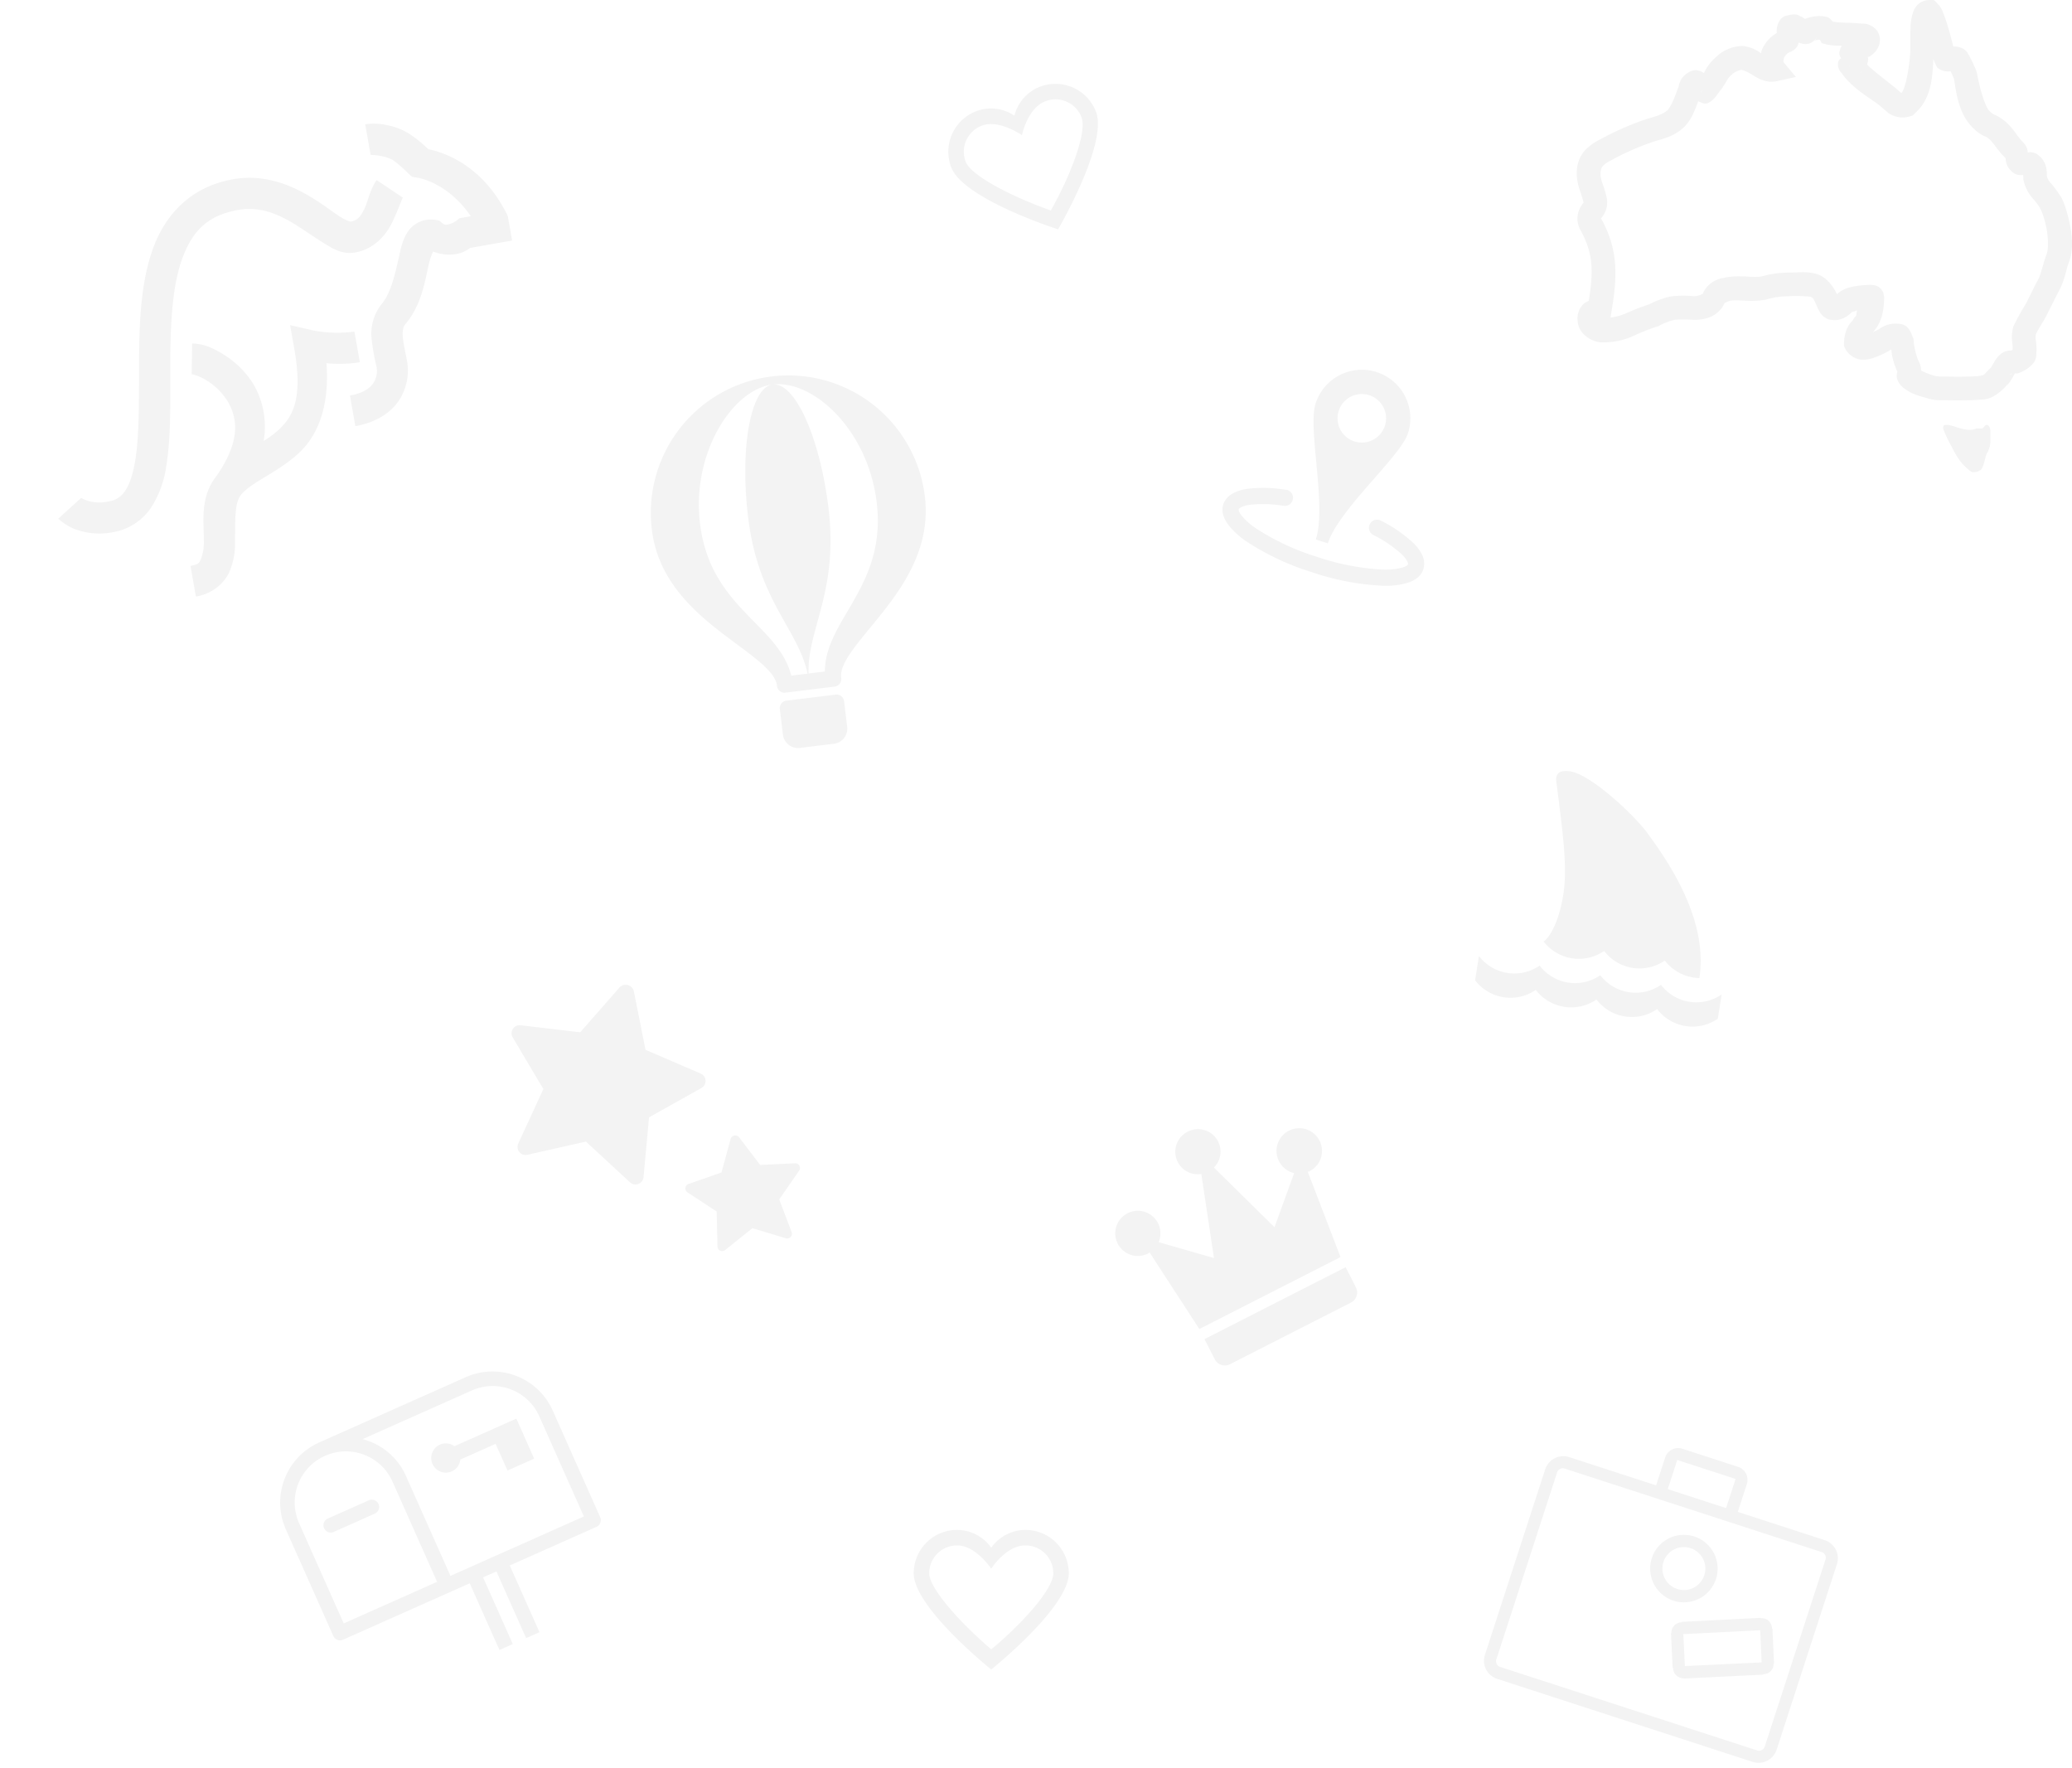 <svg xmlns="http://www.w3.org/2000/svg" viewBox="0 0 646.665 551.667">
  <defs>
    <style>
      .cls-1 {
        opacity: 0.05;
      }
    </style>
  </defs>
  <g id="Doodle" class="cls-1" transform="translate(-1551.811 -1484.635)">
    <g id="icons8-australia_country" transform="translate(2043.915 1484.635)">
      <path id="Path_252" data-name="Path 252" d="M112.887,4A5.415,5.415,0,0,0,109.3,5.525,6.2,6.2,0,0,0,107.865,8a15.914,15.914,0,0,0-.734,4.662c-.158,3.151.014,6.648-.13,8.346-.374,4.446-1.324,10.317-2.72,12.044-.676-.576-1.482-1.252-1.684-1.453l-.144-.144-.173-.115c-3.3-2.648-6.4-4.95-8.734-7.209a6.029,6.029,0,0,0,.374-1.712,5.43,5.43,0,0,0-.144-.619c.259-.1.2.014.5-.13l.187-.115.2-.115c2.2-1.482,3.813-4.374,2.36-7.31l-.273-.518-.417-.432a5.693,5.693,0,0,0-4.461-1.813c-3.453-.36-7.108-.187-8.936-.619-.59-.4-1.022-1.166-1.612-1.353a9.13,9.13,0,0,0-3.914-.3,12.54,12.54,0,0,0-3.079.748c-.043.014-.086.043-.13.058-.417-.259-.863-.547-1.439-.835A5.824,5.824,0,0,0,71.5,8.547a5.605,5.605,0,0,0-2.36.2,4.573,4.573,0,0,0-1.9.633,4.9,4.9,0,0,0-1.554,2.245,6.7,6.7,0,0,0-.317,2.691v.014a10.844,10.844,0,0,0-4.806,5.7c-.058.2,0,.417-.058.633a11.445,11.445,0,0,0-5.468-2.274l-.173-.029h-.187a11.994,11.994,0,0,0-8.346,3.54,14.707,14.707,0,0,0-3.684,4.907,5.285,5.285,0,0,0-2.518-.935,5.09,5.09,0,0,0-2.489.849,5.954,5.954,0,0,0-2.662,3.367l-.2.576v.6c0-.5.029-.187-.345.547l-.115.245-.072.245a33.361,33.361,0,0,1-1.425,3.569,14.149,14.149,0,0,1-1.381,2.36c-1.338,1.338-3.468,1.986-6.144,2.748l-.072.029-.072.014a89.938,89.938,0,0,0-14.907,6.49,17.643,17.643,0,0,0-4.576,3.238l-.115.1-.086.115C2,55.01,2.723,60.233,4.09,63.859c.345,1.065.648,2,.978,3.281.029.13.029.058.058.072a7.561,7.561,0,0,0-1.842,6.3,8.266,8.266,0,0,0,1.252,2.993l-.245-.389C8.262,83.443,8.09,89.112,6.708,97.9a6.642,6.642,0,0,0-1.353.705,6.263,6.263,0,0,0-2.13,5.454,6.561,6.561,0,0,0,2.3,4.619,9.068,9.068,0,0,0,4.23,2.072l.345.072H12.32a22.911,22.911,0,0,0,8.921-2.259,58.538,58.538,0,0,1,6.705-2.633l.4-.115.345-.173a19.883,19.883,0,0,1,4.921-1.871,52.483,52.483,0,0,1,5.972.043c3.022,0,6.864-.719,9.051-4.36l.058-.13.072-.115a6.415,6.415,0,0,1,.446-.748,13.371,13.371,0,0,0,1.439-.59c3.051-.518,6.317.547,11.324-.36l.173-.043.173-.058a24.412,24.412,0,0,1,6.734-.964,50.694,50.694,0,0,1,6.633.115c.806.216,1.036.173,2.115,2.763l.043.13.058.13c.072.144.288.676.676,1.381a5.463,5.463,0,0,0,2.446,2.475l.36.173.4.1a7.042,7.042,0,0,0,4.417-.417,9.554,9.554,0,0,0,2.763-2.029c-.187.173.921-.187,1.5-.4-.2.5-.187,1.568-.446,1.827a5.349,5.349,0,0,0-.964,1.338,8.213,8.213,0,0,0-2.173,3.7,12.031,12.031,0,0,0-.532,3.453v.791l.331.705a6.46,6.46,0,0,0,4.648,3.5,9.071,9.071,0,0,0,4.274-.518,28.937,28.937,0,0,0,4.936-2.273l.288-.144.259-.216c.144.763.187,1.54.389,2.374a22.4,22.4,0,0,0,1.482,4.446l.072.13a3.82,3.82,0,0,0-.086,2.274A5.833,5.833,0,0,0,105,125.085l.058.029c2.734,2.187,5.54,2.576,7.4,3.209l.576.187h.59c-.489,0,.648.374,2.576.374,1.525,0,4.921.086,8.159.029,1.626-.014,3.209-.072,4.633-.2a8.27,8.27,0,0,0,4.087-1.079,15.082,15.082,0,0,0,4.144-3.511l-.561.46a5.487,5.487,0,0,0,1.914-2.115c.374-.6.662-1.137.921-1.568a1.673,1.673,0,0,1,.245-.345c.2-.058.576.029.763-.014a10.583,10.583,0,0,0,2.245-.978,9.614,9.614,0,0,0,2.014-1.5,4.445,4.445,0,0,0,1.612-3.468,20.8,20.8,0,0,0-.13-4.346,4.974,4.974,0,0,1,.014-1.943c.878-1.914,2.13-3.569,3.4-6.043v-.014c1.137-2.259,2.259-4.5,3.4-6.777l-.173.288c2.331-3.756,2.72-7.382,3.583-9.727,1.64-4.1,1.094-8.562.273-12.5a38.132,38.132,0,0,0-1.482-5.338,11.721,11.721,0,0,0-1.842-3.727,28.658,28.658,0,0,0-2.59-3.4,4.848,4.848,0,0,1-1.166-2.187,10.057,10.057,0,0,0-.2-2.547,6.481,6.481,0,0,0-3.238-4.432l-.245-.115-.23-.072a3.577,3.577,0,0,0-1.957-.144l.043.317c0-.058-.029-.058-.043-.1.029,0-.014-.173-.014-.216h-.043a5.116,5.116,0,0,0-.863-2.446,7.235,7.235,0,0,0-.849-.95c-1.957-1.957-3.338-5.5-7.813-7.972l-.3-.173-.317-.115a5.156,5.156,0,0,1-1.511-.95l-.086-.072-.072-.072c-1.568-1.4-3.238-7.425-3.971-11.54a5.064,5.064,0,0,0-.216-.892c-.115-.331-.23-.633-.36-.95-.259-.648-.576-1.324-.892-1.986s-.648-1.324-.95-1.871c-.144-.288-.288-.518-.432-.763a2.707,2.707,0,0,0-.763-1.007l-.245-.259-.317-.2a5.4,5.4,0,0,0-3.194-.82c-.058.014-.058.029-.1.029-.648-2.518-1.281-5.065-2.245-8-.187-.547-.489-1.453-.878-2.389a7.444,7.444,0,0,0-1.856-3.094L114.412,4ZM77.878,15.6c-.475.935-.719,1.065-.863,1.122a5.435,5.435,0,0,1,1.252-.317,2.432,2.432,0,0,1,.6.014l.532,1.05,1.64.417a19.254,19.254,0,0,0,4.648.36,5.868,5.868,0,0,0-.806,2.331,2.677,2.677,0,0,0,.59,1.54c-.388.432-.82.576-.964,1.439a3.729,3.729,0,0,0,1.022,3.137c3.482,5.022,9.051,7.9,12.159,10.389,1.036.993,2,1.669,2.273,1.943l.259.259.3.2a7.824,7.824,0,0,0,6.533.791l.806-.273,1.8-1.8.086-.072c4.23-4.777,4.23-11.353,4.518-15.713a20.691,20.691,0,0,0,1.166,2.6l.259.259.3.2a5.3,5.3,0,0,0,3.209.806c.2-.014.245-.058.4-.072.086.144.144.259.23.417.273.576.532,1.166.705,1.583a1.466,1.466,0,0,1,.115.317l.029.072c.719,3.971,1.3,11.123,6.274,15.627a10.944,10.944,0,0,0,4.274,2.676l-.619-.273c2.173,1.194,2.993,3.554,6.187,6.749a5.714,5.714,0,0,0,1.842,4.058,4.1,4.1,0,0,0,3.64,1.151,9.441,9.441,0,0,1,.072,1.022v.4l.086.4a12.814,12.814,0,0,0,2.676,5.31,22.863,22.863,0,0,1,2.13,2.72l.158.245.173.23c-.3-.374.331.6.748,1.77a31.738,31.738,0,0,1,1.194,4.317c.662,3.223.662,6.878.086,8.3l-.014.029v.029c-1.324,3.525-1.7,6.446-2.979,8.518l-.086.144-.072.144c-1.137,2.259-2.259,4.518-3.4,6.777a70.766,70.766,0,0,0-3.727,6.734l-.1.216-.058.216a12.246,12.246,0,0,0-.245,5.007,15.532,15.532,0,0,1,.086,2.058,3.141,3.141,0,0,1-.475.216H138.3a4.924,4.924,0,0,0-3.741,1.784,10.053,10.053,0,0,0-1.41,1.971c-.345.576-.619,1.094-.82,1.381-.086.158-.187.245-.187.23l-.13.13c-1.4,1.4-1.755,1.957-2.345,2.259l-.144.072-.115.072c.878-.532-.058-.029-1.122.072s-2.532.158-4.029.173c-3.022.058-6.259-.029-8.058-.029a14.12,14.12,0,0,1-1.5-.216,24.131,24.131,0,0,1-4.3-1.655c0-.072.014-.058.014-.144a6.241,6.241,0,0,0-1.094-3.353l.23.389a26.493,26.493,0,0,1-.921-2.921c-.331-1.338-.532-2.979-.532-2.792a2.914,2.914,0,0,0-.3-1.669,11.64,11.64,0,0,0-.446-1.094,6.546,6.546,0,0,0-.662-1.223,4,4,0,0,0-.719-.849,4.307,4.307,0,0,0-2.3-.921,8.871,8.871,0,0,0-6.561,1.784c-.518.259-1.094.5-1.669.806a1.508,1.508,0,0,1,.115-.158c.043-.072-.086.1-.115.158l-.086.043c3.137-3.3,3.482-7.569,3.54-10.965l-.3-1.525c-.014-.014-.662-1.007-.662-1.022a7.21,7.21,0,0,0-.59-.518,3.765,3.765,0,0,0-.46-.288,3.853,3.853,0,0,0-.921-.345,4.068,4.068,0,0,0-.763-.1,10.155,10.155,0,0,0-1.151-.014,27.96,27.96,0,0,0-2.979.23c-2.144.3-4.59.59-6.907,2.662-1.525-3.223-3.813-5.626-6.561-6.36-2.964-.806-5.425-.374-8.533-.374a31.673,31.673,0,0,0-8.4,1.18c-3.065.547-6.374-.561-11.425.36l-.245.058-.259.072a8.634,8.634,0,0,0-4.748,2.36,7.312,7.312,0,0,0-1.684,2.561,5.738,5.738,0,0,1-2.705.777,34.9,34.9,0,0,0-7.238.058l-.115.029a26.49,26.49,0,0,0-6.677,2.446,63.806,63.806,0,0,0-7.151,2.777,19.652,19.652,0,0,1-4.95,1.381l.273-1.64c1.885-10.864,2.259-19.282-2.964-28.894l-.115-.216-.115-.173a.677.677,0,0,0-.029-.072,7.381,7.381,0,0,0,1.7-6.792c-.4-1.612-.806-2.849-1.18-3.957L11,61.341l-.014-.072c-.835-2.216-.82-4.317.086-5.439A9.008,9.008,0,0,1,13.6,54.075l.043-.014.058-.043a81.705,81.705,0,0,1,13.785-6c2.489-.705,6.159-1.554,9.18-4.576A14.348,14.348,0,0,0,39.5,38.995a36.072,36.072,0,0,0,1.353-3.4c.935.374,1.8.978,2.835.633l.245-.086.23-.115a6.961,6.961,0,0,0,2.13-1.827c.4-.532.662-.921,1.309-1.755,2.043-2.533,2.115-3.784,3.554-4.979l.115-.115.13-.115a5.365,5.365,0,0,1,3.108-1.425,12.909,12.909,0,0,1,3.4,1.655c1.712,1.022,4.245,2.59,7.526,1.856l5.9-1.309L67.46,23.368c.144.187-.13-.288.115-1.065a3.487,3.487,0,0,1,1.9-2.058,4.815,4.815,0,0,0,1.914-1.281,4.111,4.111,0,0,0,.863-1.727.479.479,0,0,0,.086.043,3.969,3.969,0,0,0,1.7.446,3.915,3.915,0,0,0,1.885-.288,4.127,4.127,0,0,0,1.022-.691c.029-.029,0-.014.072-.029h-.058A4.211,4.211,0,0,0,77.878,15.6ZM87.95,24.49c.13.058.245.115.36.173l-.288-.058C87.95,24.562,88.022,24.533,87.95,24.49Zm4.331,1.64-.95.691c.158-.086.187-.23.331-.331C91.893,26.332,91.979,26.433,92.281,26.131ZM42.149,31.268l-.187,1.166c-.1.331-.173.3-.245.345A3.908,3.908,0,0,0,42.149,31.268Zm47.528,72.191a4.4,4.4,0,0,0-.46.432c.043-.058.014-.029.058-.086Zm11.051,7.367c0,.144.058.245.058.389,0-.014-.014-.029-.014-.043C100.742,111.157,100.728,111.43,100.728,110.826Zm38.16,9.727c-.245.1-.173.216-.59.216l-1.166-.187A2.935,2.935,0,0,0,138.888,120.553Zm-21.224,16.058a1.38,1.38,0,0,0-.36,1.108,36.586,36.586,0,0,0,2.576,5.525c1.468,2.95,2.95,5.525,5.9,7.741a1.365,1.365,0,0,0,1.094.36,3.909,3.909,0,0,0,2.216-.734c1.108-1.468,1.108-3.31,1.842-5.151.374-.374.374-.748.748-1.482a8.309,8.309,0,0,0,.36-2.95v-2.576c0-.734-.374-1.842-1.108-1.842s-.734.734-1.468,1.108h-1.842c-1.468.734-3.324.374-4.792,0s-2.95-1.108-4.417-1.108Z" transform="translate(-2.959 -4)"/>
    </g>
    <g id="icons8-kangaroo" transform="matrix(0.985, -0.174, 0.174, 0.985, 1551.811, 1543.564)">
      <path id="Path_253" data-name="Path 253" d="M115.717,0V9.706a18,18,0,0,1,3.185.91,12.585,12.585,0,0,1,3.337,1.82,36.924,36.924,0,0,1,3.943,4.853l1.062,1.365,1.668.607s8.948,2.9,14.256,14.711h-3.64l-1.062.607a6.493,6.493,0,0,1-1.972.607c-1.118.152-1.687.209-2.427-.607l-.758-.91-1.062-.455a8.7,8.7,0,0,0-9.706,2.578c-1.915,2.237-2.73,4.626-3.792,7.128-2.123,4.986-4.36,10.389-7.735,13.194a14.937,14.937,0,0,0-5,10.465,71.843,71.843,0,0,0,0,8.19,6.828,6.828,0,0,1-2.123,5.46c-1.422,1.289-3.829,2.275-7.583,2.275V92.21c5.611,0,10.6-1.649,14.1-4.853a16.908,16.908,0,0,0,5.308-12.588c0-2.559-.19-5.156,0-7.28s.682-3.242,1.517-3.943c6.01-5,8.322-12.114,10.313-16.834a21.9,21.9,0,0,1,2.123-3.943,13.36,13.36,0,0,0,8.19,1.972,9.477,9.477,0,0,0,3.337-1.062h13.346V36.1l-.152-.758c-5.213-17.612-17.517-23.033-20.626-24.266a39.49,39.49,0,0,0-4.7-5.46,19.217,19.217,0,0,0-6.521-4.095A18.015,18.015,0,0,0,115.717,0ZM72.039,9.706c-13.289,0-22.635,7.2-28.209,16.834S35.659,48.1,33.517,59.754s-3.905,23.052-6.673,30.939c-1.384,3.943-3,7.052-4.7,8.8a7.246,7.246,0,0,1-5.915,2.427A12.188,12.188,0,0,1,9.4,100.248c-1.175-.739-1.213-.91-1.213-.91L0,104.494a17.058,17.058,0,0,0,4.246,3.943,21.981,21.981,0,0,0,11.981,3.185,18.03,18.03,0,0,0,12.891-5.46A32.264,32.264,0,0,0,36.1,94.029c3.3-9.4,4.872-21.062,6.976-32.455s4.664-22.522,9.1-30.18,9.782-11.981,19.868-11.981c7.412,0,12.8,3.924,17.744,8.493,2.464,2.275,4.8,4.607,7.128,6.673s4.815,4.246,8.8,4.246c6.047,0,10.446-3.754,12.891-7.128s4.209-6.6,4.7-7.128l-7.128-6.825c-2.787,2.938-3.735,6.029-5.308,8.19s-2.635,3.185-5.156,3.185c.474,0-.645-.246-2.427-1.82s-4.038-4.095-6.825-6.673C90.882,15.488,82.9,9.706,72.039,9.706Zm9.706,47.925v7.28c0,16.266-4.171,21.157-9.706,24.569a30.068,30.068,0,0,1-4.7,2.275,26.3,26.3,0,0,0-.152-18.2A28.974,28.974,0,0,0,59.6,62.939c-2.919-2.635-5.668-4.36-8.948-5l-1.82,9.4a15.269,15.269,0,0,1,4.246,2.73A20.222,20.222,0,0,1,58.238,77.2c2.294,5.668,2.427,12.967-7.28,22.749l-.152.152c-6.275,5.611-6.256,13.706-7.28,19.109a14.776,14.776,0,0,1-1.972,5.611c-.682.891-.967,1.365-3.488,1.365v9.706a14.071,14.071,0,0,0,11.223-5.156,22.239,22.239,0,0,0,3.792-9.706c1.213-6.389,1.934-11.792,4.246-13.8.095-.095.19-.209.3-.3,4.114-3.3,11.716-4.512,19.413-9.251,6.863-4.228,12.4-12.436,13.8-26.389A40.28,40.28,0,0,0,101.157,72.8V63.091A39.44,39.44,0,0,1,88.57,60.512Z" transform="translate(0 0)"/>
    </g>
    <g id="icons8-suitcase" transform="matrix(0.951, 0.309, -0.309, 0.951, 2040.04, 1924.772)">
      <path id="Path_254" data-name="Path 254" d="M38.654,0a4.27,4.27,0,0,0-4.188,4.188V13.4H5.924A5.947,5.947,0,0,0,0,19.327V80.239a5.947,5.947,0,0,0,5.924,5.924H89.813a5.947,5.947,0,0,0,5.924-5.924V19.327A5.947,5.947,0,0,0,89.813,13.4H61.272V4.188A4.27,4.27,0,0,0,57.083,0Zm-.359,3.829c.037-.037.142,0,.359,0H57.083c.426,0,.359-.067.359.359V13.4H38.295V4.188C38.295,3.972,38.257,3.867,38.295,3.829ZM5.924,17.233H89.813a1.9,1.9,0,0,1,2.094,2.094V80.239a1.9,1.9,0,0,1-2.094,2.094H5.924a1.9,1.9,0,0,1-2.094-2.094V19.327A1.9,1.9,0,0,1,5.924,17.233ZM50.74,24.892A10.531,10.531,0,1,0,61.272,35.423,10.556,10.556,0,0,0,50.74,24.892Zm0,3.829a6.7,6.7,0,1,1-6.7,6.7A6.672,6.672,0,0,1,50.74,28.721Zm29.02,13.762a3.232,3.232,0,0,0-1.316.239l-.06-.12L55.527,51.339l-.3.12.06.12a3.226,3.226,0,0,0-2.034,4.188l-.12.06,3.829,10.112.12-.06a3.3,3.3,0,0,0,4.308,2.094v.06l.18-.06,22.977-8.736-.06-.12a3.2,3.2,0,0,0,2.034-4.188l.12-.06L82.812,44.7l-.12.06A3.248,3.248,0,0,0,79.761,42.483Zm-.419,3.889,3.53,9.394-22.438,8.5L56.9,54.929Z" transform="translate(0 0)"/>
    </g>
    <g id="icons8-mailbox_closed_flag_down" transform="translate(1632.668 1943.13) rotate(-24)">
      <path id="Path_255" data-name="Path 255" d="M20.513,0A20.553,20.553,0,0,0,0,20.513V56.98A2.284,2.284,0,0,0,2.279,59.26H45.584V82.052h4.558V59.26H54.7V82.052H59.26V59.26h29.63a2.284,2.284,0,0,0,2.279-2.279V20.513A20.553,20.553,0,0,0,70.656,0Zm0,4.558A15.917,15.917,0,0,1,36.467,20.513V54.7H4.558V20.513A15.917,15.917,0,0,1,20.513,4.558Zm12.821,0H70.656A15.917,15.917,0,0,1,86.61,20.513V54.7H41.026V20.513A20.461,20.461,0,0,0,33.334,4.558ZM54.7,15.955a4.559,4.559,0,1,0,3.917,6.838H70.656v9.117h9.117V18.234H58.619A4.517,4.517,0,0,0,54.7,15.955ZM13.034,22.792a2.3,2.3,0,1,0,.641,4.558H27.351a2.279,2.279,0,1,0,0-4.558H13.034Z" transform="translate(0 0)"/>
    </g>
    <g id="icons8-geo_fence" transform="matrix(0.951, 0.309, -0.309, 0.951, 1950.297, 1590.626)">
      <path id="Path_256" data-name="Path 256" d="M32.82,0A15.151,15.151,0,0,0,17.672,15.147c0,8.363,13.175,29.141,13.175,40.393h3.945c0-11.213,13.175-32.711,13.175-40.393A15.151,15.151,0,0,0,32.82,0Zm0,7.574a7.574,7.574,0,1,1-7.574,7.574A7.576,7.576,0,0,1,32.82,7.574ZM17.278,43.628a1.177,1.177,0,0,0-.158.079,42.086,42.086,0,0,0-11.6,3.471,13.368,13.368,0,0,0-3.787,2.761A6.129,6.129,0,0,0,0,54.042c0,2.4,1.588,4.26,3.471,5.6a24.528,24.528,0,0,0,7.179,3.235A80.1,80.1,0,0,0,32.82,65.639a80.1,80.1,0,0,0,22.169-2.761,24.528,24.528,0,0,0,7.179-3.235c1.884-1.341,3.471-3.205,3.471-5.6A6.3,6.3,0,0,0,63.9,49.86a13.126,13.126,0,0,0-3.787-2.682A42.6,42.6,0,0,0,48.44,43.707a2.525,2.525,0,1,0-.868,4.97,38.9,38.9,0,0,1,10.256,3A8.668,8.668,0,0,1,60.2,53.332c.414.454.394.631.394.71,0,.118-.158.661-1.341,1.5a20.862,20.862,0,0,1-5.759,2.525A75.992,75.992,0,0,1,32.82,60.59a75.992,75.992,0,0,1-20.67-2.525A20.862,20.862,0,0,1,6.39,55.541c-1.183-.838-1.341-1.381-1.341-1.5,0-.079-.02-.256.394-.71A8.832,8.832,0,0,1,7.81,51.675a38.3,38.3,0,0,1,10.177-3,2.549,2.549,0,0,0-.71-5.049Z" transform="translate(0 0)"/>
    </g>
    <g id="icons8-filled_star" transform="matrix(0.966, 0.259, -0.259, 0.966, 1717.584, 1783.958)">
      <path id="Path_257" data-name="Path 257" d="M62.36,22.489a2.515,2.515,0,0,0-2.031-1.716L41.8,18.081,33.5,1.287a2.634,2.634,0,0,0-4.526,0L20.694,18.081,2.164,20.774a2.518,2.518,0,0,0-1.4,4.3L14.176,38.15,11.01,56.6a2.54,2.54,0,0,0,1.006,2.475,2.506,2.506,0,0,0,2.653.187l16.577-8.708,16.568,8.708A2.525,2.525,0,0,0,51.483,56.6L48.317,38.15,61.729,25.073A2.51,2.51,0,0,0,62.36,22.489Z" transform="translate(0 0)"/>
    </g>
    <g id="icons8-filled_star-2" data-name="icons8-filled_star" transform="translate(1763.145 1842.482) rotate(-11)">
      <path id="Path_257-2" data-name="Path 257" d="M36.321,13.1a1.465,1.465,0,0,0-1.183-1L24.345,10.531,19.515.75a1.534,1.534,0,0,0-2.636,0l-4.825,9.782L1.261,12.1a1.467,1.467,0,0,0-.816,2.5L8.257,22.22,6.413,32.967A1.479,1.479,0,0,0,7,34.408a1.46,1.46,0,0,0,1.545.109L18.2,29.446l9.65,5.072a1.471,1.471,0,0,0,2.137-1.551L28.142,22.22,35.953,14.6A1.462,1.462,0,0,0,36.321,13.1Z" transform="translate(0 0)"/>
    </g>
    <g id="icons8-crown" transform="matrix(0.891, -0.454, 0.454, 0.891, 1891.018, 1853.835)">
      <path id="Path_258" data-name="Path 258" d="M35.324,0a7.014,7.014,0,0,0-2.208,13.688L24.727,38.856,11.591,26.6a7.051,7.051,0,1,0-4.526,1.656c.207,0,.359-.1.552-.11l2.98,28.37H60.051l2.98-28.37c.193.014.345.11.552.11A7.095,7.095,0,1,0,59.057,26.6L45.921,38.856,37.532,13.688A7.014,7.014,0,0,0,35.324,0ZM10.6,60.051v7.065a3.539,3.539,0,0,0,3.532,3.532H56.518a3.539,3.539,0,0,0,3.532-3.532V60.051Z" transform="translate(0 0)"/>
    </g>
    <g id="icons8-shark" transform="translate(2022.982 1722.365) rotate(9)">
      <path id="Path_259" data-name="Path 259" d="M19.175,0C16.3,0,14.5.959,15.34,3.835c4.6,15.76,7.67,25.887,7.67,34.515,0,10.666-3.206,15.28-3.835,15.34a13.9,13.9,0,0,0,19.175,0,13.9,13.9,0,0,0,19.175,0,13.941,13.941,0,0,0,9.588,3.835,14.782,14.782,0,0,0,1.918-.12c-.09-18.861-15.835-34.89-23.01-42.066C40.957,10.277,25.722,0,19.175,0ZM0,61.361v7.67a13.9,13.9,0,0,0,19.175,0,13.9,13.9,0,0,0,19.175,0,13.9,13.9,0,0,0,19.175,0,13.9,13.9,0,0,0,19.175,0v-7.67a13.9,13.9,0,0,1-19.175,0,13.9,13.9,0,0,1-19.175,0,13.9,13.9,0,0,1-19.175,0A13.9,13.9,0,0,1,0,61.361Z" transform="translate(0 0)"/>
    </g>
    <g id="icons8-hot_air_balloon_filled" transform="translate(1750.023 1607.349) rotate(-7)">
      <path id="Path_260" data-name="Path 260" d="M42.918,0A42.887,42.887,0,0,0,0,42.918C0,60.59,12.09,72.237,21.932,81.575,27.741,87.128,32.82,91.891,32.82,95.934a2.381,2.381,0,0,0,2.525,2.525H50.492a2.381,2.381,0,0,0,2.525-2.525c0-4.043,5.079-8.806,10.887-14.359,9.842-9.339,21.932-20.986,21.932-38.658A42.887,42.887,0,0,0,42.918,0Zm0,2.525c12.623,0,27.77,17.416,27.77,40.393,0,26.508-20.463,34.338-22.485,50.492H43.076C44.358,79.6,55.541,69.1,55.541,42.918,55.541,19.94,49.732,2.525,42.918,2.525Zm0,0C36.1,2.525,30.295,20.7,30.295,42.918c0,26.222,11.213,36.271,12.465,50.492H37.632C35.61,77,15.147,69.426,15.147,42.918,15.147,20.7,30.295,2.525,42.918,2.525Zm-7.574,98.459a2.381,2.381,0,0,0-2.525,2.525v7.574a4.772,4.772,0,0,0,5.049,5.049h10.1a4.772,4.772,0,0,0,5.049-5.049v-7.574a2.381,2.381,0,0,0-2.525-2.525Z" transform="translate(0 0)"/>
    </g>
    <g id="icons8-like" transform="translate(1836.975 1962.068)">
      <path id="Path_261" data-name="Path 261" d="M36.848,8.841a8.683,8.683,0,0,1,8.717,8.717c0,4.841-9.435,15.486-19.362,23.711C16.276,32.8,6.841,22.152,6.841,17.557a8.683,8.683,0,0,1,8.717-8.717c5.8,0,10.645,7.261,10.645,7.261S30.8,8.841,36.848,8.841m0-4.841A13.063,13.063,0,0,0,26.2,9.569,13.063,13.063,0,0,0,15.557,4,13.533,13.533,0,0,0,2,17.557C2,28.2,26.2,47.565,26.2,47.565s24.2-19.362,24.2-30.008A13.533,13.533,0,0,0,36.848,4Z" transform="translate(-2 -4)"/>
    </g>
    <g id="icons8-like-2" data-name="icons8-like" transform="translate(1843.825 1524.203) rotate(-21)">
      <path id="Path_261-2" data-name="Path 261" d="M34.848,4.841a8.683,8.683,0,0,1,8.717,8.717c0,4.841-9.435,15.486-19.362,23.711C14.276,28.8,4.841,18.152,4.841,13.557a8.683,8.683,0,0,1,8.717-8.717c5.8,0,10.645,7.261,10.645,7.261S28.8,4.841,34.848,4.841m0-4.841A13.063,13.063,0,0,0,24.2,5.569,13.063,13.063,0,0,0,13.557,0,13.533,13.533,0,0,0,0,13.557C0,24.2,24.2,43.565,24.2,43.565s24.2-19.362,24.2-30.008A13.533,13.533,0,0,0,34.848,0Z" transform="translate(0 0)"/>
    </g>
  </g>
</svg>
